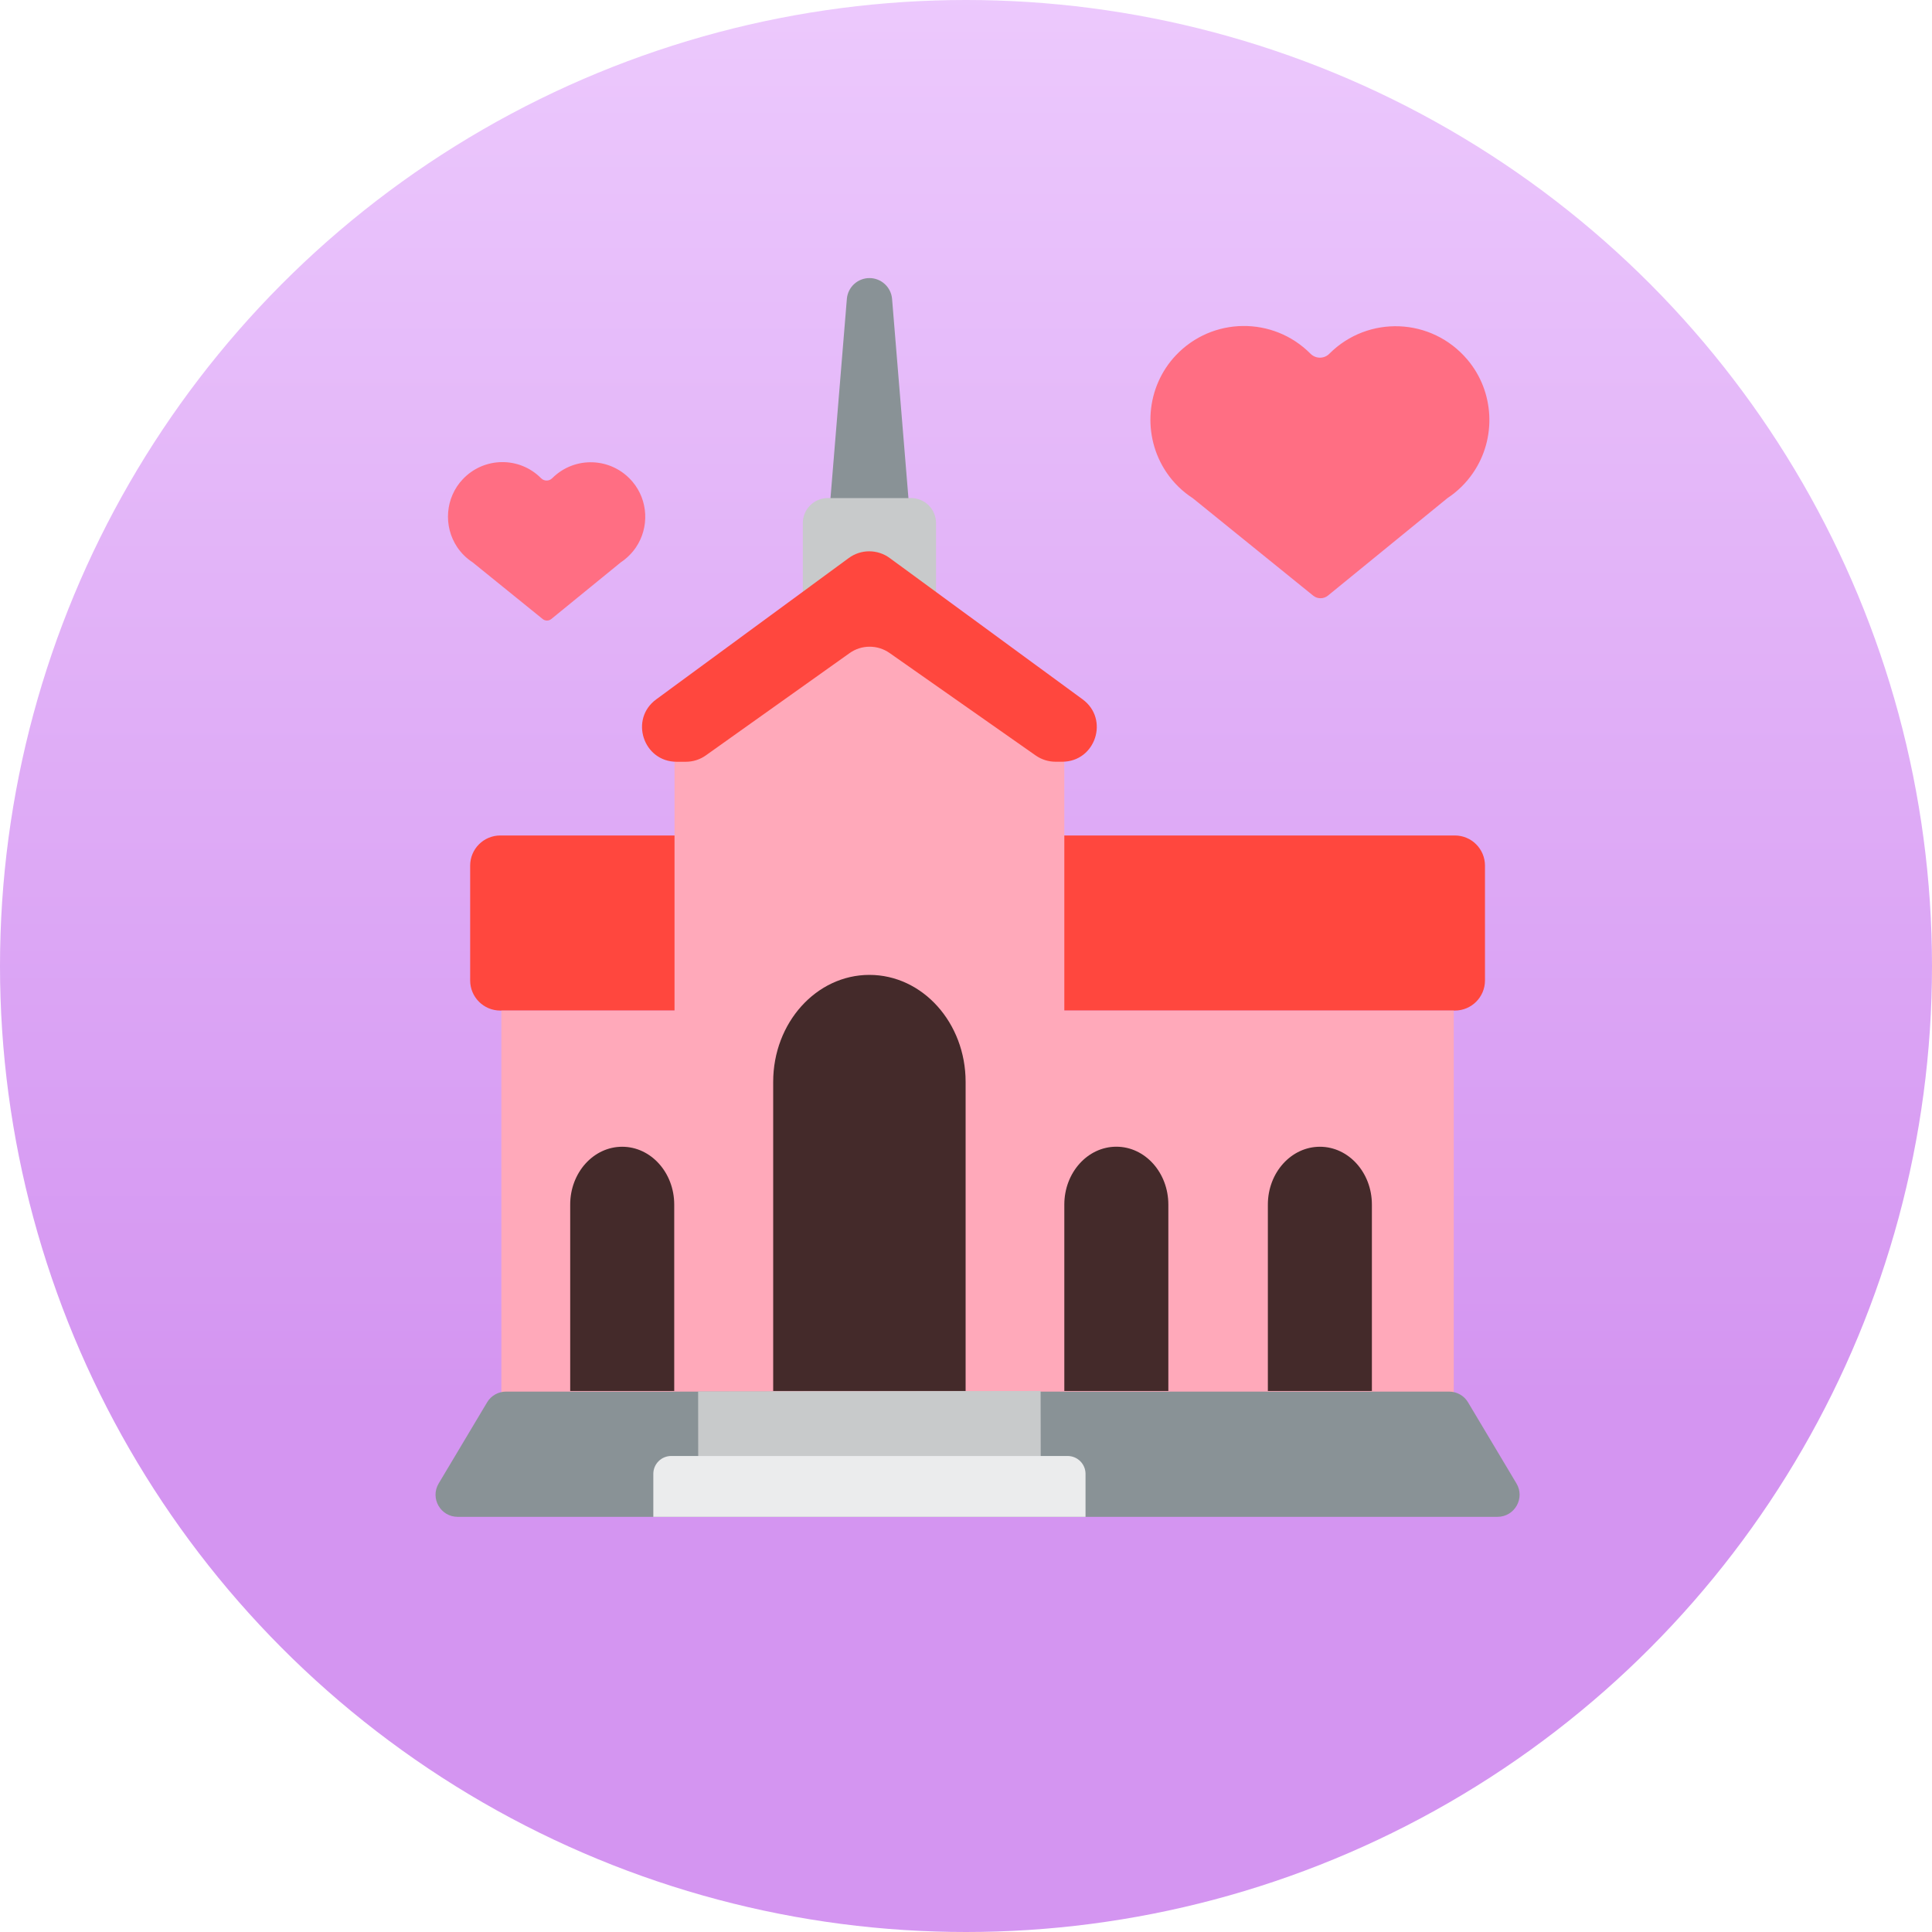 <svg width="45" height="45" viewBox="0 0 45 45" fill="none" xmlns="http://www.w3.org/2000/svg">
<circle cx="22.5" cy="22.5" r="22.5" fill="url(#paint0_linear_97_1128)"/>
<g clip-path="url(#clip0_97_1128)">
<path d="M33.886 19.46H11.653C11.265 19.46 10.951 19.774 10.951 20.162V22.837C10.951 23.224 11.265 23.538 11.653 23.538H33.886C34.274 23.538 34.588 23.224 34.588 22.837V20.162C34.588 19.774 34.274 19.46 33.886 19.46Z" fill="#FF473E"/>
<path d="M24.79 23.538V16.753H23.778L20.528 14.58C20.506 14.569 20.482 14.563 20.457 14.563C20.432 14.563 20.408 14.569 20.386 14.58L16.387 16.574C16.302 16.617 16.245 16.681 16.214 16.754H15.711V23.539H11.678V33.32H33.861V23.539H24.79V23.538Z" fill="#FFA9BA"/>
<path d="M19.242 12.841L19.725 6.962C19.736 6.83 19.796 6.707 19.893 6.617C19.991 6.527 20.119 6.477 20.251 6.477C20.384 6.477 20.512 6.527 20.609 6.617C20.707 6.707 20.767 6.83 20.778 6.962L21.261 12.841C21.307 13.399 20.892 13.888 20.334 13.934C19.777 13.979 19.288 13.565 19.242 13.007C19.238 12.952 19.238 12.896 19.242 12.841ZM34.879 35.33H10.66C10.26 35.33 10.013 34.895 10.218 34.552L11.345 32.664C11.39 32.587 11.455 32.524 11.532 32.48C11.61 32.436 11.697 32.413 11.786 32.413H33.752C33.842 32.413 33.929 32.436 34.007 32.48C34.084 32.524 34.149 32.587 34.194 32.664L35.321 34.552C35.526 34.895 35.279 35.33 34.879 35.33Z" fill="#899296"/>
<path d="M16.261 32.41L24.238 32.399L24.241 34.307L16.263 34.318L16.261 32.41Z" fill="#C8CACB"/>
<path d="M25.284 35.33H15.217V34.328C15.217 34.218 15.261 34.113 15.339 34.035C15.416 33.957 15.522 33.913 15.632 33.913H24.868C24.979 33.913 25.084 33.957 25.162 34.035C25.24 34.113 25.284 34.218 25.284 34.328V35.33Z" fill="#EBECED"/>
<path d="M34.312 11.012C34.153 11.246 33.95 11.446 33.714 11.602L30.93 13.873C30.881 13.913 30.821 13.934 30.758 13.934C30.696 13.935 30.635 13.913 30.587 13.874L27.785 11.606C27.551 11.454 27.34 11.256 27.168 11.001C26.599 10.157 26.689 9.014 27.389 8.275C28.238 7.379 29.653 7.366 30.519 8.234L30.522 8.237C30.646 8.362 30.841 8.362 30.965 8.238L30.967 8.235C31.864 7.341 33.343 7.389 34.179 8.377C34.808 9.12 34.862 10.209 34.312 11.012ZM14.732 11.22C14.245 10.645 13.384 10.617 12.863 11.138L12.861 11.139C12.844 11.156 12.824 11.17 12.802 11.179C12.78 11.188 12.756 11.193 12.732 11.193C12.708 11.193 12.684 11.188 12.662 11.179C12.64 11.17 12.62 11.156 12.603 11.139L12.601 11.137C12.098 10.631 11.274 10.639 10.78 11.161C10.372 11.59 10.32 12.256 10.651 12.747C10.746 12.887 10.868 13.007 11.01 13.099L12.641 14.419C12.669 14.442 12.704 14.454 12.741 14.454C12.777 14.454 12.813 14.441 12.841 14.418L14.461 13.097C14.598 13.006 14.716 12.889 14.809 12.754C15.129 12.286 15.098 11.652 14.732 11.22Z" fill="#FF6E83"/>
<path d="M21.22 14.393H19.281C18.96 14.393 18.699 14.132 18.699 13.811V12.184C18.699 11.862 18.96 11.601 19.281 11.601H21.22C21.542 11.601 21.802 11.862 21.802 12.184V13.811C21.802 14.132 21.542 14.393 21.22 14.393Z" fill="#C8CACB"/>
<path d="M25.216 16.289L20.721 12.996C20.583 12.895 20.417 12.841 20.245 12.841C20.074 12.841 19.908 12.896 19.77 12.997L15.284 16.29C14.657 16.75 14.983 17.743 15.76 17.743H15.975C16.142 17.743 16.305 17.691 16.441 17.594L19.789 15.212C19.925 15.115 20.087 15.063 20.253 15.063C20.419 15.062 20.581 15.113 20.718 15.208L24.124 17.597C24.26 17.692 24.421 17.742 24.586 17.742H24.741C25.518 17.742 25.843 16.749 25.216 16.289Z" fill="#FF473E"/>
<path d="M27.213 32.399H24.79V28.057C24.79 27.313 25.332 26.709 26.002 26.709C26.671 26.709 27.213 27.313 27.213 28.057V32.399ZM31.954 28.057C31.954 27.313 31.412 26.71 30.743 26.71C30.074 26.71 29.531 27.313 29.531 28.057V32.399H31.954V28.057ZM15.704 28.057C15.704 27.313 15.161 26.71 14.492 26.71C13.823 26.71 13.281 27.313 13.281 28.057V32.399H15.704V28.057ZM22.491 25.199C22.491 23.823 21.488 22.707 20.25 22.707C19.013 22.707 18.009 23.823 18.009 25.199V32.399H22.491V25.199H22.491Z" fill="#442A2A"/>
</g>
<defs>
<linearGradient id="paint0_linear_97_1128" x1="22.5" y1="-6.513" x2="22.5" y2="32.566" gradientUnits="userSpaceOnUse">
<stop stop-color="#F1D3FF"/>
<stop offset="1" stop-color="#D495F1"/>
</linearGradient>
<clipPath id="clip0_97_1128">
<rect width="29.539" height="29.539" fill="white" transform="translate(8 6)"/>
</clipPath>
</defs>
</svg>
